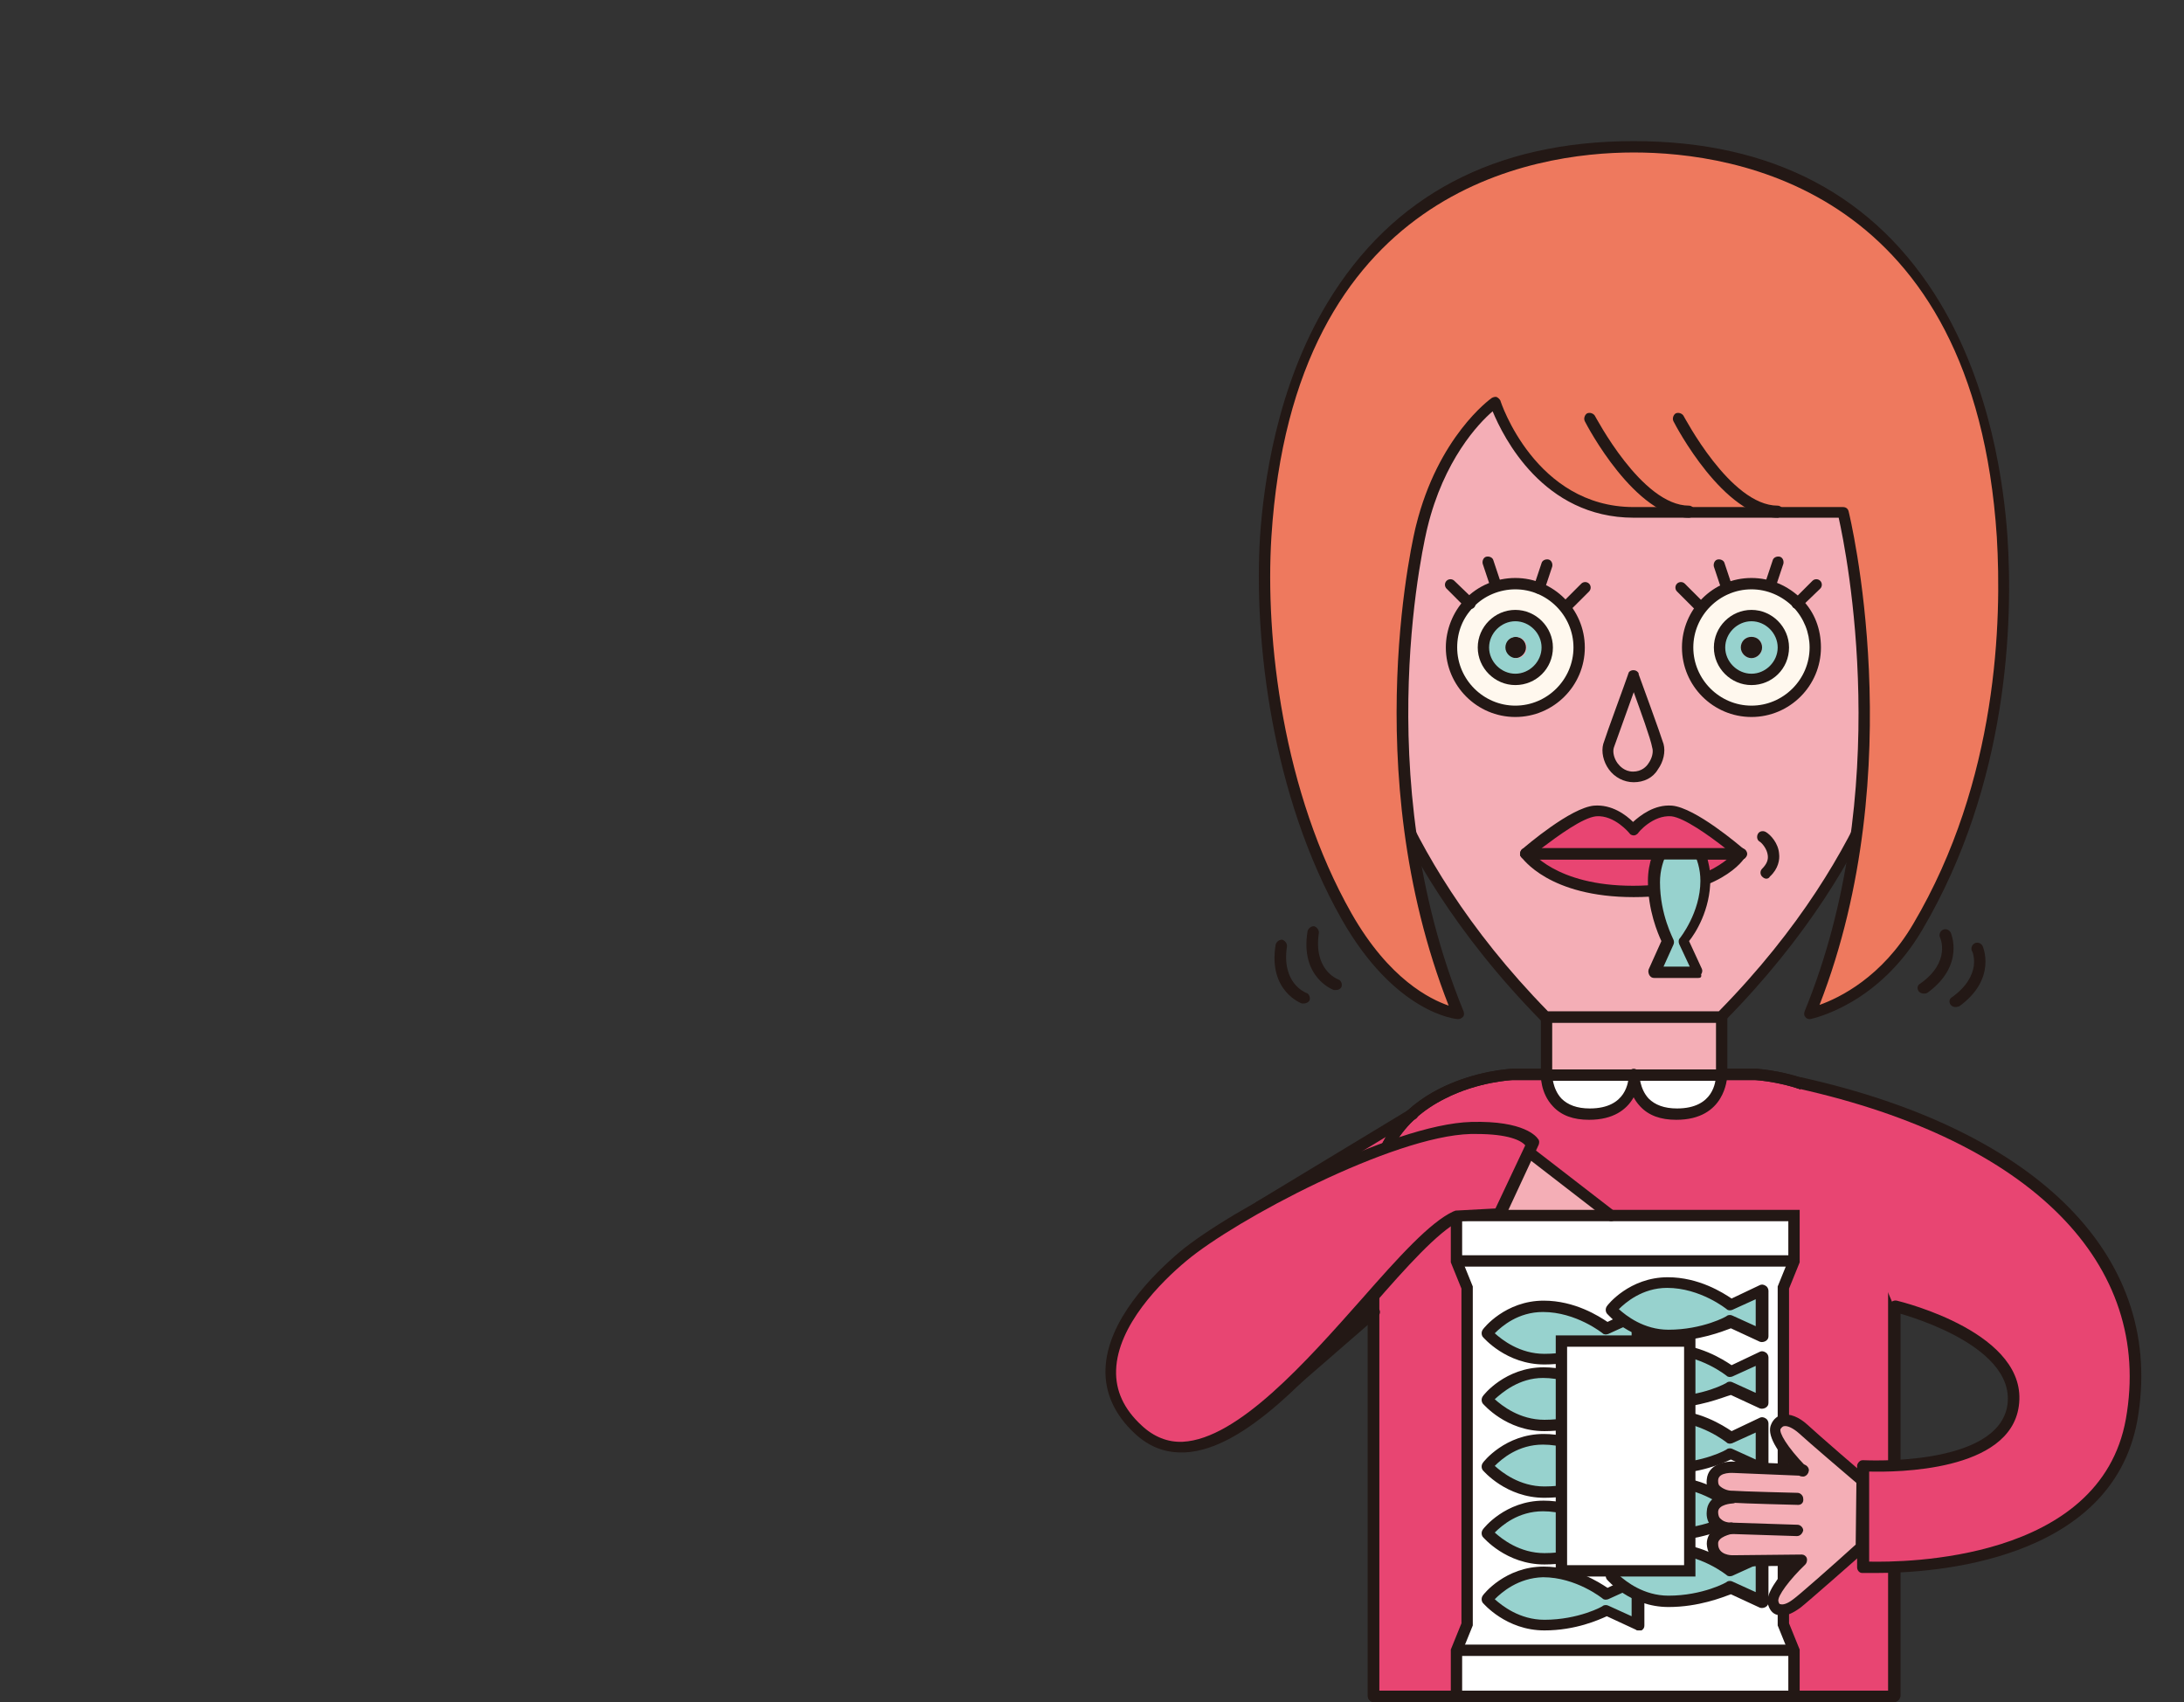 <?xml version="1.0" encoding="utf-8"?>
<svg version="1.1" id="the-element-couple-female-1" xmlns="http://www.w3.org/2000/svg" xmlns:xlink="http://www.w3.org/1999/xlink" x="0px"
	 y="0px" viewBox="0 0 308 240" style="enable-background:new 0 0 308 240;" xml:space="preserve">
<rect x="0" y="0" width="308" height="240" fill="#333333" stroke="none"/>
<style type="text/css">
	.st0{fill:#E84572;}
	.st1{fill:#231815;}
	.st2{fill:#FFFFFF;}
	.st3{fill:#F4AEB6;}
	.st4{fill:#FFF8EE;}
	.st5{fill:#97D2CE;}
	.st6{clip-path:url(#SVGID_00000161602157697394346040000016765585344406567809_);}
	.st7{fill:#EE795E;}
</style>
<g>
	<path class="st0" d="M190.8,174.4c0,0-2.6-10.9,1.6-13.3c4.2-2.4,8.3-4.6,8.3-2.4s-4.3,24.6-4.3,24.6l-5,3.4l-1.9-4.1L190.8,174.4z
		"/>
	<g>
		<path class="st0" d="M242.8,151.6h4.8c0,0,19.6,0.8,19.6,18.8s0,68.9,0,68.9h-36.7h-36.7c0,0,0-50.8,0-68.9s19.6-18.8,19.6-18.8
			h4.8"/>
		<path class="st1" d="M267.1,240h-73.4c-0.4,0-0.8-0.4-0.8-0.8v-68.9c0-18.6,20.1-19.6,20.4-19.6h4.8c0.4,0,0.8,0.4,0.8,0.8
			s-0.4,0.8-0.8,0.8h-4.8c0,0-4.8,0.2-9.5,2.6c-6.2,3.1-9.3,8.3-9.3,15.4v68.1h71.8v-68.1c0-7.1-3.1-12.3-9.3-15.4
			c-4.7-2.4-9.5-2.6-9.5-2.6h-4.7c-0.4,0-0.8-0.4-0.8-0.8s0.4-0.8,0.8-0.8h4.8c0.2,0,20.4,1,20.4,19.6v68.9
			C267.9,239.6,267.6,240,267.1,240z"/>
	</g>
	<path class="st2" d="M242.7,151.9c0,0,0,5.2-6.3,5.2c-6.3,0-6.1-5.6-6.1-5.6v0.3c0,0,0,5.2-6.3,5.2c-6.3,0-6.1-5.6-6.1-5.6
		L242.7,151.9z"/>
	<path class="st3" d="M219.2,165.1c0,0-2.6-4.6-4.6-0.2c-2,4.4-2,4.4-2,4.4s-2.6,2.1,1.4,2.1s10.2,0,10.2,0s3.5,0.6,0.9-1.5
		C222.4,167.8,219.2,165.1,219.2,165.1z"/>
	<g>
		<rect x="218.1" y="143.4" class="st3" width="24.7" height="8.2"/>
		<path class="st1" d="M242.8,152.4h-24.7c-0.4,0-0.8-0.4-0.8-0.8v-8.2c0-0.4,0.4-0.8,0.8-0.8h24.7c0.4,0,0.8,0.4,0.8,0.8v8.2
			C243.6,152,243.2,152.4,242.8,152.4z M218.9,150.8H242v-6.6h-23.1V150.8z"/>
	</g>
	<g>
		<path class="st3" d="M230.4,36.1c0,0,44.7-3.8,38.4,61.8c0,0-2.4,21.5-26,45.5h-4.5h-7.9H218c-23.7-24-26-45.5-26-45.5
			C185.7,32.3,230.4,36.1,230.4,36.1"/>
		<path class="st1" d="M242.8,144.2H218c-0.2,0-0.4-0.1-0.6-0.2c-12.3-12.5-18.8-24.3-22.1-32c-3.6-8.4-4.2-13.8-4.2-14
			c-2.3-24,1.9-41.5,12.4-52.2c11.2-11.4,25.6-10.6,26.8-10.5c1.3-0.1,15.6-0.9,26.8,10.5c10.5,10.6,14.7,28.2,12.4,52.2
			c0,0.2-2.7,22.1-26.3,46C243.2,144.1,243,144.2,242.8,144.2z M218.3,142.6h24.1c23-23.4,25.6-44.6,25.6-44.8
			c2.2-23.5-1.8-40.6-12-50.9c-11-11.1-25.5-10-25.6-10c0,0-0.1,0-0.1,0c-0.1,0-14.6-1.1-25.6,10c-10.2,10.3-14.2,27.4-12,50.9
			C192.8,98,195.4,119.2,218.3,142.6z"/>
	</g>
	<path class="st1" d="M271.3,140.1c-0.3,0-0.5-0.1-0.7-0.3c-0.3-0.4-0.2-0.9,0.2-1.1c4.4-3.1,2.8-6.5,2.8-6.5
		c-0.2-0.4,0-0.9,0.4-1.1c0.4-0.2,0.9,0,1.1,0.4c0,0,2.1,4.6-3.3,8.5C271.6,140.1,271.5,140.1,271.3,140.1z"/>
	<path class="st1" d="M275.8,142c-0.3,0-0.5-0.1-0.7-0.3c-0.3-0.4-0.2-0.9,0.2-1.1c4.3-3.1,2.9-6.4,2.8-6.5c-0.2-0.4,0-0.9,0.4-1.1
		c0.4-0.2,0.9,0,1.1,0.4c0,0,2.1,4.6-3.3,8.5C276.2,141.9,276,142,275.8,142z"/>
	<path class="st1" d="M188.4,139.6c-0.1,0-0.2,0-0.3,0c0,0-4.8-1.7-3.7-8.3c0.1-0.4,0.5-0.7,0.9-0.7c0.4,0.1,0.7,0.5,0.7,0.9
		c-0.8,5.2,2.5,6.5,2.7,6.6c0.4,0.1,0.6,0.6,0.5,1C189.1,139.4,188.8,139.6,188.4,139.6z"/>
	<path class="st1" d="M183.9,141.5c-0.1,0-0.2,0-0.3,0c0,0-4.8-1.7-3.7-8.3c0.1-0.4,0.5-0.7,0.9-0.7c0.4,0.1,0.7,0.5,0.7,0.9
		c-0.8,5.2,2.5,6.5,2.7,6.6c0.4,0.1,0.6,0.6,0.5,1C184.6,141.3,184.2,141.5,183.9,141.5z"/>
	<path class="st0" d="M230.4,120.4h15.2c0,0-3.5,5.3-15.2,5.3s-15.2-5.3-15.2-5.3H230.4L230.4,120.4z"/>
	<path class="st0" d="M245.6,120.4h-15.2h0h-15.2c0,0,6.7-5.8,9.8-6.1c3.1-0.3,5.4,2.7,5.4,2.7s2.3-3,5.4-2.7
		C238.9,114.6,245.6,120.4,245.6,120.4z"/>
	<path class="st4" d="M242.5,91.3c0,2.5,2,4.5,4.5,4.5c2.5,0,4.5-2,4.5-4.5c0-2.5-2-4.5-4.5-4.5C244.5,86.8,242.5,88.8,242.5,91.3z
		 M247,100.3c-5,0-9-4-9-9c0-5,4-9,9-9c2.6,0,4.9,1.1,6.5,2.8c1.6,1.6,2.5,3.8,2.5,6.2C256,96.3,252,100.3,247,100.3z"/>
	<path class="st5" d="M242.5,91.3c0-2.5,2-4.5,4.5-4.5c2.5,0,4.5,2,4.5,4.5c0,2.5-2,4.5-4.5,4.5C244.5,95.8,242.5,93.8,242.5,91.3z
		 M248.5,91.3c0-0.9-0.7-1.5-1.5-1.5s-1.5,0.7-1.5,1.5s0.7,1.5,1.5,1.5S248.5,92.2,248.5,91.3z"/>
	<path class="st1" d="M247,89.8c0.9,0,1.5,0.7,1.5,1.5s-0.7,1.5-1.5,1.5s-1.5-0.7-1.5-1.5S246.1,89.8,247,89.8z"/>
	<path class="st1" d="M212.2,91.3c0-0.9,0.7-1.5,1.5-1.5c0.9,0,1.5,0.7,1.5,1.5s-0.7,1.5-1.5,1.5C212.9,92.9,212.2,92.2,212.2,91.3z
		"/>
	<path class="st4" d="M213.7,95.8c2.5,0,4.5-2,4.5-4.5c0-2.5-2-4.5-4.5-4.5c-2.5,0-4.5,2-4.5,4.5C209.2,93.8,211.2,95.8,213.7,95.8z
		 M213.7,100.3c-5,0-9-4-9-9c0-2.4,1-4.6,2.5-6.2c1.6-1.7,3.9-2.8,6.5-2.8c5,0,9,4,9,9C222.7,96.3,218.7,100.3,213.7,100.3z"/>
	<path class="st5" d="M209.2,91.3c0-2.5,2-4.5,4.5-4.5c2.5,0,4.5,2,4.5,4.5c0,2.5-2,4.5-4.5,4.5C211.2,95.8,209.2,93.8,209.2,91.3z
		 M215.3,91.3c0-0.9-0.7-1.5-1.5-1.5c-0.9,0-1.5,0.7-1.5,1.5s0.7,1.5,1.5,1.5C214.6,92.9,215.3,92.2,215.3,91.3z"/>
	<path class="st1" d="M213.7,101.1c-5.4,0-9.8-4.4-9.8-9.8c0-2.5,1-5,2.7-6.8c1.8-1.9,4.4-3,7.1-3c5.4,0,9.8,4.4,9.8,9.8
		C223.5,96.7,219.1,101.1,213.7,101.1z M213.7,83.1c-2.2,0-4.4,0.9-5.9,2.5c-1.5,1.5-2.3,3.5-2.3,5.7c0,4.5,3.7,8.2,8.2,8.2
		c4.5,0,8.2-3.7,8.2-8.2C221.9,86.8,218.2,83.1,213.7,83.1z"/>
	<path class="st1" d="M213.7,96.6c-2.9,0-5.3-2.4-5.3-5.3c0-2.9,2.4-5.3,5.3-5.3c2.9,0,5.3,2.4,5.3,5.3
		C219,94.3,216.6,96.6,213.7,96.6z M213.7,87.6c-2,0-3.7,1.7-3.7,3.7c0,2,1.7,3.7,3.7,3.7c2,0,3.7-1.7,3.7-3.7
		C217.4,89.3,215.7,87.6,213.7,87.6z"/>
	<path class="st1" d="M211,83.3c-0.3,0-0.6-0.2-0.8-0.5l-1.1-3.3c-0.1-0.4,0.1-0.9,0.5-1c0.4-0.1,0.9,0.1,1,0.5l1.1,3.3
		c0.1,0.4-0.1,0.9-0.5,1C211.2,83.3,211.1,83.3,211,83.3z"/>
	<path class="st1" d="M207.2,85.9c-0.2,0-0.5-0.1-0.6-0.3L204,83c-0.3-0.3-0.3-0.8,0-1.1c0.3-0.3,0.8-0.3,1.1,0l2.7,2.6
		c0.1,0.1,0.1,0.1,0.2,0.2c0.2,0.4,0.1,0.9-0.3,1.1C207.5,85.9,207.3,85.9,207.2,85.9z"/>
	<path class="st1" d="M217.1,83.7c-0.1,0-0.2,0-0.3,0c-0.4-0.1-0.6-0.6-0.5-1l1.1-3.3c0.1-0.4,0.6-0.6,1-0.5c0.4,0.1,0.6,0.6,0.5,1
		l-1.1,3.3C217.8,83.5,217.5,83.7,217.1,83.7z"/>
	<path class="st1" d="M220.9,86.3c-0.2,0-0.4-0.1-0.6-0.2c-0.3-0.3-0.3-0.8,0-1.1l2.7-2.7c0.3-0.3,0.8-0.3,1.1,0
		c0.3,0.3,0.3,0.8,0,1.1l-2.7,2.7C221.3,86.2,221.1,86.3,220.9,86.3z"/>
	<path class="st1" d="M247,101.1c-5.4,0-9.8-4.4-9.8-9.8c0-5.4,4.4-9.8,9.8-9.8c2.7,0,5.2,1.1,7.1,3c1.8,1.8,2.7,4.2,2.7,6.8
		C256.8,96.7,252.4,101.1,247,101.1z M247,83.1c-4.5,0-8.2,3.7-8.2,8.2c0,4.5,3.7,8.2,8.2,8.2c4.5,0,8.2-3.7,8.2-8.2
		c0-2.1-0.8-4.1-2.3-5.7C251.3,84,249.2,83.1,247,83.1z"/>
	<path class="st1" d="M247,96.6c-2.9,0-5.3-2.4-5.3-5.3c0-2.9,2.4-5.3,5.3-5.3c2.9,0,5.3,2.4,5.3,5.3
		C252.3,94.3,249.9,96.6,247,96.6z M247,87.6c-2,0-3.7,1.7-3.7,3.7c0,2,1.7,3.7,3.7,3.7c2,0,3.7-1.7,3.7-3.7
		C250.7,89.3,249,87.6,247,87.6z"/>
	<path class="st1" d="M249.7,83.3c-0.1,0-0.2,0-0.3,0c-0.4-0.1-0.6-0.6-0.5-1l1.1-3.3c0.1-0.4,0.6-0.6,1-0.5c0.4,0.1,0.6,0.6,0.5,1
		l-1.1,3.3C250.4,83.1,250,83.3,249.7,83.3z"/>
	<path class="st1" d="M253.5,85.9c-0.2,0-0.4-0.1-0.6-0.2c-0.3-0.3-0.3-0.8,0-1.1l0,0l2.7-2.7c0.3-0.3,0.8-0.3,1.1,0
		c0.3,0.3,0.3,0.8,0,1.1l-2.7,2.6C253.9,85.8,253.7,85.9,253.5,85.9z"/>
	<path class="st1" d="M243.6,83.7c-0.3,0-0.6-0.2-0.8-0.5l-1.1-3.3c-0.1-0.4,0.1-0.9,0.5-1c0.4-0.1,0.9,0.1,1,0.5l1.1,3.3
		c0.1,0.4-0.1,0.9-0.5,1C243.8,83.7,243.7,83.7,243.6,83.7z"/>
	<path class="st1" d="M239.8,86.3c-0.2,0-0.4-0.1-0.6-0.2l-2.7-2.7c-0.3-0.3-0.3-0.8,0-1.1c0.3-0.3,0.8-0.3,1.1,0l2.7,2.7
		c0.3,0.3,0.3,0.8,0,1.1C240.2,86.2,240,86.3,239.8,86.3z"/>
	<path class="st1" d="M245.6,121.2h-30.4c-0.3,0-0.6-0.2-0.8-0.5c-0.1-0.3,0-0.7,0.2-0.9c0.7-0.6,6.9-5.9,10.2-6.2
		c2.5-0.2,4.5,1.3,5.5,2.3c1-0.9,3-2.5,5.5-2.3c3.3,0.3,9.5,5.6,10.2,6.2c0.3,0.2,0.3,0.6,0.2,0.9
		C246.2,121,245.9,121.2,245.6,121.2z M217.4,119.6h25.9c-2.3-1.8-5.8-4.3-7.6-4.5c-2.6-0.2-4.7,2.3-4.7,2.4
		c-0.2,0.2-0.4,0.3-0.6,0.3l0,0c-0.2,0-0.5-0.1-0.6-0.3c0,0-2.1-2.6-4.7-2.4C223.2,115.3,219.8,117.8,217.4,119.6z"/>
	<path class="st1" d="M230.4,126.5c-12,0-15.7-5.5-15.9-5.7c-0.2-0.4-0.1-0.9,0.2-1.1c0.4-0.2,0.9-0.1,1.1,0.2c0,0,3.5,5,14.5,5
		s14.5-4.9,14.5-5c0.2-0.4,0.7-0.5,1.1-0.2c0.4,0.2,0.5,0.7,0.2,1.1C246.1,121.1,242.4,126.5,230.4,126.5z"/>
	<path class="st1" d="M249.1,123.9c-0.2,0-0.4-0.1-0.6-0.3c-0.3-0.3-0.3-0.8,0-1.1c0.6-0.6,0.9-1.2,0.8-1.9
		c-0.1-0.9-0.8-1.7-1.1-1.9c-0.4-0.2-0.5-0.7-0.3-1.1c0.2-0.4,0.7-0.5,1.1-0.3c0.7,0.4,1.8,1.6,1.9,3.1c0.1,0.8-0.1,2.1-1.3,3.2
		C249.5,123.8,249.3,123.9,249.1,123.9z"/>
	<polygon class="st2" points="253,239.2 205.4,239.2 205.4,232.7 206.9,229 206.9,181.6 205.4,177.8 205.4,171.4 253,171.4 
		253,177.8 251.5,181.6 251.5,229 253,232.7 	"/>
	<path class="st1" d="M253.8,240h-49.2v-7.4l1.5-3.7v-47.2l-1.5-3.7v-7.4h49.2v7.4l-1.5,3.7v47.2l1.5,3.7V240z M206.2,238.4h46v-5.5
		l-1.5-3.7v-47.8l1.5-3.7v-5.5h-46v5.5l1.5,3.7v47.8l-1.5,3.7V238.4z"/>
	<rect x="205.4" y="177" class="st1" width="47.6" height="1.6"/>
	<rect x="205.4" y="231.9" class="st1" width="47.6" height="1.6"/>
	<g>
		<path class="st5" d="M209.7,225.5c0,0,2.9-3.8,7.9-3.8c5.1,0,8.9,3.2,8.9,3.2l4.4-2.1v6.4l-4.4-2.1c0,0-3.7,2.1-8.7,2.1
			S209.7,225.5,209.7,225.5z"/>
		<path class="st1" d="M231,229.9c-0.1,0-0.2,0-0.3-0.1l-4.1-1.9c-1.1,0.5-4.4,2-8.8,2c-5.4,0-8.6-3.8-8.7-3.9c-0.2-0.3-0.2-0.7,0-1
			c0.1-0.2,3.2-4.1,8.6-4.1l0,0c4.4,0,7.8,2.2,9,3l4-1.9c0.2-0.1,0.5-0.1,0.8,0.1c0.2,0.1,0.4,0.4,0.4,0.7v6.4
			c0,0.3-0.1,0.5-0.4,0.7C231.3,229.9,231.2,229.9,231,229.9z M210.8,225.5c1,0.9,3.5,2.9,7,2.9c4.8,0,8.3-1.9,8.3-2
			c0.2-0.1,0.5-0.1,0.7,0l3.3,1.5V224l-3.3,1.5c-0.3,0.1-0.6,0.1-0.8-0.1c0,0-3.7-3-8.4-3C214.1,222.5,211.8,224.5,210.8,225.5z"/>
	</g>
	<g>
		<path class="st5" d="M227.2,222.1c0,0,2.9-3.8,7.9-3.8c5.1,0,8.9,3.2,8.9,3.2l4.4-2.1v6.4l-4.4-2.1c0,0-3.7,2.1-8.7,2.1
			S227.2,222.1,227.2,222.1z"/>
		<path class="st1" d="M235.3,226.6c-5.4,0-8.6-3.8-8.7-3.9c-0.2-0.3-0.2-0.7,0-1c0.1-0.2,3.2-4.1,8.6-4.1c4.4,0,7.8,2.2,9,3l4-1.9
			c0.2-0.1,0.5-0.1,0.8,0.1c0.2,0.1,0.4,0.4,0.4,0.7v6.4c0,0.3-0.1,0.5-0.4,0.7c-0.2,0.1-0.5,0.2-0.8,0.1l-4.1-1.9
			C243,225.2,239.6,226.6,235.3,226.6z M228.3,222.1c1,0.9,3.5,2.9,7,2.9c4.8,0,8.3-1.9,8.3-2c0.2-0.1,0.5-0.1,0.7,0l3.3,1.5v-3.8
			l-3.3,1.5c-0.3,0.1-0.6,0.1-0.8-0.1c0,0-3.7-3-8.4-3C231.6,219.1,229.2,221.1,228.3,222.1z"/>
	</g>
	<g>
		<path class="st5" d="M209.7,216.1c0,0,2.9-3.8,7.9-3.8c5.1,0,8.9,3.2,8.9,3.2l4.4-2.1v6.4l-4.4-2.1c0,0-3.7,2.1-8.7,2.1
			S209.7,216.1,209.7,216.1z"/>
		<path class="st1" d="M217.8,220.6c-5.4,0-8.6-3.8-8.7-3.9c-0.2-0.3-0.2-0.7,0-1c0.1-0.2,3.2-4.1,8.6-4.1c4.4,0,7.8,2.2,9,3l4-1.9
			c0.2-0.1,0.5-0.1,0.8,0.1c0.2,0.1,0.4,0.4,0.4,0.7v6.4c0,0.3-0.1,0.5-0.4,0.7c-0.2,0.1-0.5,0.2-0.8,0.1l-4.1-1.9
			C225.5,219.1,222.2,220.6,217.8,220.6z M210.8,216.1c1,0.9,3.5,2.9,7,2.9c4.8,0,8.3-1.9,8.3-2c0.2-0.1,0.5-0.1,0.7,0l3.3,1.5v-3.8
			l-3.3,1.5c-0.3,0.1-0.6,0.1-0.8-0.1c0,0-3.7-3-8.4-3C214.1,213.1,211.8,215.1,210.8,216.1z"/>
	</g>
	<g>
		<path class="st5" d="M227.2,212.8c0,0,2.9-3.8,7.9-3.8c5.1,0,8.9,3.2,8.9,3.2l4.4-2.1v6.4l-4.4-2.1c0,0-3.7,2.1-8.7,2.1
			S227.2,212.8,227.2,212.8z"/>
		<path class="st1" d="M248.5,217.2c-0.1,0-0.2,0-0.3-0.1l-4.1-1.9c-1.1,0.5-4.4,2-8.8,2c-5.4,0-8.6-3.8-8.7-3.9
			c-0.2-0.3-0.2-0.7,0-1c0.1-0.2,3.2-4.1,8.6-4.1l0,0c4.4,0,7.8,2.2,9,3l4-1.9c0.2-0.1,0.5-0.1,0.8,0.1c0.2,0.1,0.4,0.4,0.4,0.7v6.4
			c0,0.3-0.1,0.5-0.4,0.7C248.8,217.2,248.6,217.2,248.5,217.2z M228.3,212.7c1,0.9,3.5,2.9,7,2.9c4.8,0,8.3-1.9,8.3-2
			c0.2-0.1,0.5-0.1,0.7,0l3.3,1.5v-3.8l-3.3,1.5c-0.3,0.1-0.6,0.1-0.8-0.1c0,0-3.7-3-8.4-3C231.6,209.8,229.2,211.8,228.3,212.7z"/>
	</g>
	<g>
		<path class="st5" d="M209.7,206.7c0,0,2.9-3.8,7.9-3.8c5.1,0,8.9,3.2,8.9,3.2l4.4-2.1v6.4l-4.4-2.1c0,0-3.7,2.1-8.7,2.1
			S209.7,206.7,209.7,206.7z"/>
		<path class="st1" d="M217.8,211.2c-5.4,0-8.6-3.8-8.7-3.9c-0.2-0.3-0.2-0.7,0-1c0.1-0.2,3.2-4.1,8.6-4.1c4.4,0,7.8,2.2,9,3l4-1.9
			c0.2-0.1,0.5-0.1,0.8,0.1c0.2,0.1,0.4,0.4,0.4,0.7v6.4c0,0.3-0.1,0.5-0.4,0.7c-0.2,0.1-0.5,0.2-0.8,0.1l-4.1-1.9
			C225.5,209.7,222.2,211.2,217.8,211.2z M210.8,206.7c1,0.9,3.5,2.9,7,2.9c4.8,0,8.3-1.9,8.3-2c0.2-0.1,0.5-0.1,0.7,0l3.3,1.5v-3.8
			l-3.3,1.5c-0.3,0.1-0.6,0.1-0.8-0.1c0,0-3.7-3-8.4-3C214.1,203.7,211.8,205.7,210.8,206.7z"/>
	</g>
	<g>
		<path class="st5" d="M227.2,203.4c0,0,2.9-3.8,7.9-3.8c5.1,0,8.9,3.2,8.9,3.2l4.4-2.1v6.4L244,205c0,0-3.7,2.1-8.7,2.1
			S227.2,203.4,227.2,203.4z"/>
		<path class="st1" d="M248.5,207.8c-0.1,0-0.2,0-0.3-0.1l-4.1-1.9c-1.1,0.5-4.4,2-8.8,2c-5.4,0-8.6-3.8-8.7-3.9
			c-0.2-0.3-0.2-0.7,0-1c0.1-0.2,3.2-4.1,8.6-4.1l0,0c4.4,0,7.8,2.2,9,3l4-1.9c0.2-0.1,0.5-0.1,0.8,0.1c0.2,0.1,0.4,0.4,0.4,0.7v6.4
			c0,0.3-0.1,0.5-0.4,0.7C248.8,207.8,248.6,207.8,248.5,207.8z M228.3,203.4c1,0.9,3.5,2.9,7,2.9c4.8,0,8.3-1.9,8.3-2
			c0.2-0.1,0.5-0.1,0.7,0l3.3,1.5v-3.8l-3.3,1.5c-0.3,0.1-0.6,0.1-0.8-0.1c0,0-3.7-3-8.4-3C231.6,200.4,229.2,202.4,228.3,203.4z"/>
	</g>
	<g>
		<path class="st5" d="M209.7,197.4c0,0,2.9-3.8,7.9-3.8c5.1,0,8.9,3.2,8.9,3.2l4.4-2.1v6.4l-4.4-2.1c0,0-3.7,2.1-8.7,2.1
			S209.7,197.4,209.7,197.4z"/>
		<path class="st1" d="M231,201.8c-0.1,0-0.2,0-0.3-0.1l-4.1-1.9c-1.1,0.5-4.4,2-8.8,2c-5.4,0-8.6-3.8-8.7-3.9c-0.2-0.3-0.2-0.7,0-1
			c0.1-0.2,3.2-4.1,8.6-4.1c4.4,0,7.8,2.2,9,3l4-1.9c0.2-0.1,0.5-0.1,0.8,0.1c0.2,0.1,0.4,0.4,0.4,0.7v6.4c0,0.3-0.1,0.5-0.4,0.7
			C231.3,201.8,231.2,201.8,231,201.8z M210.8,197.3c1,0.9,3.5,2.9,7,2.9c4.8,0,8.3-1.9,8.3-2c0.2-0.1,0.5-0.1,0.7,0l3.3,1.5v-3.8
			l-3.3,1.5c-0.3,0.1-0.6,0.1-0.8-0.1c0,0-3.7-3-8.4-3C214.2,194.3,211.8,196.4,210.8,197.3z"/>
	</g>
	<g>
		<path class="st5" d="M227.2,194c0,0,2.9-3.8,7.9-3.8c5.1,0,8.9,3.2,8.9,3.2l4.4-2.1v6.4l-4.4-2.1c0,0-3.7,2.1-8.7,2.1
			S227.2,194,227.2,194z"/>
		<path class="st1" d="M235.3,198.5c-5.4,0-8.6-3.8-8.7-3.9c-0.2-0.3-0.2-0.7,0-1c0.1-0.2,3.2-4.1,8.6-4.1c4.4,0,7.8,2.2,9,3l4-1.9
			c0.2-0.1,0.5-0.1,0.8,0.1c0.2,0.1,0.4,0.4,0.4,0.7v6.4c0,0.3-0.1,0.5-0.4,0.7c-0.2,0.1-0.5,0.2-0.8,0.1l-4.1-1.9
			C243,197,239.6,198.5,235.3,198.5z M228.3,194c1,0.9,3.5,2.9,7,2.9c4.8,0,8.3-1.9,8.3-2c0.2-0.1,0.5-0.1,0.7,0l3.3,1.5v-3.8
			l-3.3,1.5c-0.3,0.1-0.6,0.1-0.8-0.1c0,0-3.7-3-8.4-3C231.6,191,229.2,193,228.3,194z"/>
	</g>
	<g>
		<path class="st5" d="M209.7,188c0,0,2.9-3.8,7.9-3.8c5.1,0,8.9,3.2,8.9,3.2l4.4-2.1v6.4l-4.4-2.1c0,0-3.7,2.1-8.7,2.1
			S209.7,188,209.7,188z"/>
		<path class="st1" d="M231,192.4c-0.1,0-0.2,0-0.3-0.1l-4.1-1.9c-1.1,0.5-4.4,2-8.8,2c-5.4,0-8.6-3.8-8.7-3.9c-0.2-0.3-0.2-0.7,0-1
			c0.1-0.2,3.2-4.1,8.6-4.1l0,0c4.4,0,7.8,2.2,9,3l4-1.9c0.2-0.1,0.5-0.1,0.8,0.1c0.2,0.1,0.4,0.4,0.4,0.7v6.4
			c0,0.3-0.1,0.5-0.4,0.7C231.3,192.4,231.2,192.4,231,192.4z M210.8,188c1,0.9,3.5,2.9,7,2.9c4.8,0,8.3-1.9,8.3-2
			c0.2-0.1,0.5-0.1,0.7,0l3.3,1.5v-3.8l-3.3,1.5c-0.3,0.1-0.6,0.1-0.8-0.1c0,0-3.7-3-8.4-3C214.1,185,211.8,187,210.8,188z"/>
	</g>
	<g>
		<path class="st5" d="M227.2,184.6c0,0,2.9-3.8,7.9-3.8c5.1,0,8.9,3.2,8.9,3.2l4.4-2.1v6.4l-4.4-2.1c0,0-3.7,2.1-8.7,2.1
			S227.2,184.6,227.2,184.6z"/>
		<path class="st1" d="M235.3,189.1c-5.4,0-8.6-3.8-8.7-3.9c-0.2-0.3-0.2-0.7,0-1c0.1-0.2,3.2-4.1,8.6-4.1c4.4,0,7.8,2.2,9,3l4-1.9
			c0.2-0.1,0.5-0.1,0.8,0.1c0.2,0.1,0.4,0.4,0.4,0.7v6.4c0,0.3-0.1,0.5-0.4,0.7c-0.2,0.1-0.5,0.2-0.8,0.1l-4.1-1.9
			C243,187.7,239.6,189.1,235.3,189.1z M228.3,184.6c1,0.9,3.5,2.9,7,2.9c4.8,0,8.3-1.9,8.3-2c0.2-0.1,0.5-0.1,0.7,0l3.3,1.5v-3.8
			l-3.3,1.5c-0.3,0.1-0.6,0.1-0.8-0.1c0,0-3.7-3-8.4-3C231.6,181.6,229.2,183.7,228.3,184.6z"/>
	</g>
	<g>
		<rect x="220.2" y="189.1" class="st2" width="18.1" height="32.4"/>
		<path class="st1" d="M239.1,222.3h-19.7v-34h19.7V222.3z M221,220.7h16.5v-30.8H221V220.7z"/>
	</g>
	<path class="st1" d="M230.4,110.3c-1.4,0-2.7-0.7-3.5-1.8c-0.8-1.1-1.1-2.5-0.8-3.6c0.5-1.6,3.1-8.6,3.5-9.8c0-0.1,0.1-0.2,0.1-0.3
		c0.3-0.4,1-0.4,1.3,0c0.1,0.1,0.1,0.2,0.1,0.3c0.4,1.1,3,8.2,3.5,9.8c0.3,1.1,0,2.5-0.8,3.6C233.1,109.7,231.8,110.3,230.4,110.3z
		 M230.4,97.6c-0.9,2.5-2.4,6.7-2.8,7.8c-0.2,0.6,0,1.5,0.5,2.2c0.3,0.4,1,1.2,2.2,1.2c1.2,0,1.9-0.7,2.2-1.2
		c0.5-0.7,0.7-1.6,0.5-2.2C232.8,104.2,231.3,100.1,230.4,97.6z"/>
	<g>
		<defs>
			<rect id="SVGID_1_" x="230.7" y="120.1" width="11.8" height="18.9"/>
		</defs>
		<clipPath id="SVGID_00000054971369055091001840000015244014267786252711_">
			<use xlink:href="#SVGID_1_"  style="overflow:visible;"/>
		</clipPath>
		<g style="clip-path:url(#SVGID_00000054971369055091001840000015244014267786252711_);">
			<path class="st5" d="M236.9,116.5c0,0,3.7,2.8,3.7,7.7c0,4.9-3.1,8.6-3.1,8.6l2,4.3h-6.2l2-4.3c0,0-2-3.5-2-8.5
				S236.9,116.5,236.9,116.5z"/>
			<path class="st1" d="M239.5,137.9h-6.2c-0.3,0-0.5-0.1-0.7-0.4c-0.1-0.2-0.2-0.5-0.1-0.8l1.8-4c-0.5-1.1-1.9-4.3-1.9-8.5
				c0-5.2,3.7-8.3,3.8-8.5c0.3-0.2,0.7-0.2,1,0c0.2,0.1,4,3.1,4,8.3c0,4.3-2.1,7.6-3,8.7l1.8,3.9c0.1,0.2,0.1,0.5-0.1,0.8
				C240,137.8,239.8,137.9,239.5,137.9z M234.6,136.3h3.7l-1.5-3.2c-0.1-0.3-0.1-0.6,0.1-0.8c0,0,2.9-3.6,2.9-8.1
				c0-3.4-1.9-5.7-2.9-6.6c-0.9,1-2.8,3.4-2.8,6.8c0,4.6,1.9,8,1.9,8.1c0.1,0.2,0.1,0.5,0,0.7L234.6,136.3z"/>
		</g>
	</g>
	<path class="st1" d="M245.6,121.2h-30.4c-0.4,0-0.8-0.4-0.8-0.8s0.4-0.8,0.8-0.8h30.4c0.4,0,0.8,0.4,0.8,0.8S246,121.2,245.6,121.2
		z"/>
	<path class="st1" d="M227.2,172.2c-0.2,0-0.3-0.1-0.5-0.2l-11-8.5c-0.4-0.3-0.4-0.8-0.1-1.1c0.3-0.4,0.8-0.4,1.1-0.1l11,8.5
		c0.4,0.3,0.4,0.8,0.1,1.1C227.7,172.1,227.4,172.2,227.2,172.2z"/>
	<path class="st3" d="M244.6,207l9.7,0.4c-0.2-0.2-4.6-4.6-3.8-6.3c0.7-1.4,2.4-1,3.9,0.3c1.4,1.3,8.3,7.3,8.3,7.3l-0.1,9.4
		c0,0-8.3,7.4-9.1,8c-1.8,1.3-3.1,1.1-3.4-0.2c-0.4-1.7,4.1-5.9,4.1-5.9s-8.8,0.1-9.8,0.1c-1,0-2.7-0.6-2.8-2.4
		c0-1.8,2.6-2.2,2.6-2.2c-1.7,0.1-2.8-1-2.7-2.4c0.1-1.8,2.5-2,2.8-2c-1.2-0.1-2.9-0.7-2.8-2.4C241.7,206.8,244.6,207,244.6,207z"/>
	<path class="st1" d="M253.4,216.6C253.4,216.6,253.4,216.6,253.4,216.6l-9.3-0.3c-1,0.1-2-0.3-2.6-0.9c-0.6-0.6-0.9-1.4-0.8-2.3
		c0.1-2.1,2.4-2.7,3.6-2.7c0,0,0,0,0,0c0.4,0,0.8,0.3,0.8,0.8c0,0.4-0.3,0.8-0.8,0.8c0,0-2,0.1-2,1.2c0,0.4,0.1,0.8,0.4,1
		c0.3,0.3,0.8,0.5,1.5,0.5l9.3,0.3c0.4,0,0.8,0.4,0.8,0.8C254.2,216.2,253.9,216.6,253.4,216.6z"/>
	<path class="st1" d="M253.6,212.2C253.6,212.2,253.6,212.2,253.6,212.2c-0.3,0-7.8-0.2-9.2-0.3c0,0-0.1,0-0.1,0c0,0,0,0-0.1,0
		c-0.9-0.1-2.2-0.4-2.9-1.3c-0.5-0.5-0.7-1.2-0.6-2c0.2-2.2,2.7-2.6,4-2.5l9.6,0.4c0.4,0,0.8,0.4,0.8,0.8c0,0.4-0.4,0.8-0.8,0.8
		l-9.7-0.4c-0.1,0-2.2-0.2-2.3,1c0,0.3,0,0.6,0.2,0.8c0.4,0.4,1.1,0.7,1.7,0.7c0,0,0.1,0,0.1,0c1.1,0.1,9.1,0.3,9.2,0.3
		c0.4,0,0.8,0.4,0.8,0.8C254.4,211.9,254,212.2,253.6,212.2z"/>
	<path class="st1" d="M251.4,227.8c-0.3,0-0.6-0.1-0.8-0.1c-0.7-0.2-1.1-0.8-1.3-1.6c-0.3-1.4,1.5-3.7,2.9-5.3
		c-2.6,0-7.1,0.1-7.9,0.1c-1.7,0-3.5-1.1-3.6-3.2c0-2,2-2.8,3.3-3c0.4-0.1,0.8,0.2,0.9,0.7c0.1,0.4-0.2,0.8-0.7,0.9
		c0,0-2,0.4-1.9,1.4c0,1.6,1.9,1.6,2,1.6c1,0,9.5-0.1,9.8-0.1c0,0,0,0,0,0c0.3,0,0.6,0.2,0.7,0.5c0.1,0.3,0,0.7-0.2,0.9
		c-2.2,2.1-4,4.5-3.8,5.2c0.1,0.4,0.2,0.4,0.3,0.4c0.3,0.1,0.9,0,1.8-0.7c0.6-0.4,5.5-4.7,8.8-7.7l0.1-8.7c-1.3-1.1-6.8-5.8-8.1-7
		c-0.8-0.7-1.6-1.1-2.1-1c-0.1,0-0.3,0.1-0.5,0.4c-0.2,0.5,0.8,2.4,3.6,5.3c0.1,0.1,0.2,0.3,0.3,0.5c0.1,0.4-0.2,0.8-0.6,0.9
		c-0.3,0-0.6,0-0.7-0.2c-3.3-3.4-4.6-5.8-3.9-7.2c0.3-0.7,0.9-1.2,1.6-1.3c1-0.2,2.3,0.3,3.5,1.4c1.4,1.3,8.2,7.2,8.3,7.2
		c0.2,0.2,0.3,0.4,0.3,0.6l-0.1,9.4c0,0.2-0.1,0.4-0.3,0.6c-0.9,0.8-8.4,7.4-9.2,8C252.8,227.5,252,227.8,251.4,227.8z"/>
	<path class="st1" d="M230.4,240h-36.7c-0.4,0-0.8-0.4-0.8-0.8v-68.9c0-18.6,20.1-19.6,20.4-19.6h4.8c0.4,0,0.8,0.4,0.8,0.8
		s-0.4,0.8-0.8,0.8h-4.8c0,0-4.8,0.2-9.5,2.6c-6.2,3.1-9.3,8.3-9.3,15.4v68.1h35.9c0.4,0,0.8,0.4,0.8,0.8S230.9,240,230.4,240z"/>
	<path class="st1" d="M267.1,240h-36.7c-0.4,0-0.8-0.4-0.8-0.8s0.4-0.8,0.8-0.8h35.9v-68.1c0-7.1-3.1-12.3-9.3-15.4
		c-4.7-2.4-9.5-2.6-9.5-2.6h-4.7c-0.4,0-0.8-0.4-0.8-0.8s0.4-0.8,0.8-0.8h4.8c0.2,0,20.4,1,20.4,19.6v68.9
		C267.9,239.6,267.6,240,267.1,240z"/>
	<path class="st0" d="M267.1,184.2c0,0,18,4.3,16.6,14s-21.1,8.5-21.1,8.5V221c0,0,33.7,2.2,37.8-20.7s-14.6-40.4-46.8-47.5"/>
	<path class="st1" d="M264.8,221.8c-1.3,0-2.1,0-2.2,0c-0.4,0-0.7-0.4-0.7-0.8v-14.3c0-0.2,0.1-0.4,0.3-0.6c0.2-0.2,0.4-0.2,0.6-0.2
		c0.2,0,19,1,20.3-7.8c1.2-8.8-15.9-13.1-16-13.1c-0.4-0.1-0.7-0.5-0.6-1c0.1-0.4,0.5-0.7,1-0.6c0.8,0.2,18.7,4.6,17.2,14.9
		c-1.3,9.2-17.2,9.3-21.1,9.2v12.7c4.9,0.1,32.6,0,36.2-20.1c3.9-21.9-13.4-39.3-46.2-46.6c-0.4-0.1-0.7-0.5-0.6-1
		c0.1-0.4,0.5-0.7,1-0.6c33.7,7.5,51.5,25.6,47.4,48.5C297.7,220.3,272.4,221.8,264.8,221.8z"/>
	<path class="st1" d="M180.9,197c-0.2,0-0.4-0.1-0.6-0.3c-0.3-0.3-0.3-0.8,0.1-1.1l12.9-11.2c0.3-0.3,0.8-0.3,1.1,0.1
		c0.3,0.3,0.3,0.8-0.1,1.1l-12.9,11.2C181.2,196.9,181,197,180.9,197z"/>
	<path class="st1" d="M177.7,170.9c-0.3,0-0.5-0.1-0.7-0.4c-0.2-0.4-0.1-0.9,0.3-1.1l21.5-13c0.4-0.2,0.9-0.1,1.1,0.3
		c0.2,0.4,0.1,0.9-0.3,1.1l-21.5,13C177.9,170.9,177.8,170.9,177.7,170.9z"/>
	<path class="st1" d="M224.1,157.9c-2.2,0-3.9-0.6-5.1-1.9c-1.8-1.9-1.7-4.4-1.7-4.5c0-0.4,0.4-0.8,0.8-0.8c0.4,0,0.8,0.4,0.8,0.8
		c0,0,0,2,1.3,3.4c0.9,0.9,2.2,1.4,4,1.4c5.3,0,5.4-4,5.5-4.4c0-0.4,0.3-0.8,0.8-0.8c0.4,0,0.8,0.4,0.8,0.8
		C231.2,151.9,231.1,157.9,224.1,157.9z"/>
	<path class="st1" d="M236.4,157.9c-2.2,0-3.9-0.6-5.1-1.9c-1.8-1.9-1.7-4.4-1.7-4.5c0-0.4,0.4-0.8,0.8-0.8c0.4,0,0.8,0.4,0.8,0.8
		l0,0c0,0,0,2,1.3,3.4c0.9,0.9,2.2,1.4,4,1.4c5.3,0,5.4-4,5.5-4.4c0-0.4,0.4-0.8,0.8-0.8c0.4,0,0.8,0.4,0.8,0.8
		C243.5,151.9,243.4,157.9,236.4,157.9z"/>
	<g>
		<path class="st7" d="M230.4,20.7c45,0,51,41.4,51.9,55c1,15.7-1,36.7-11.9,55.1c-6.1,10.4-15.2,12.2-15.2,12.2
			c14-34,4.7-70.7,4.7-70.7s-14.9,0-29.5,0s-19.5-15.5-19.5-15.5s-7.3,5.2-10.4,17.6c0,0-8.8,34.7,5.2,68.7c0,0-8.3-0.7-15.7-13.7
			c-9.9-17.5-12.3-39.4-11.4-53.6C179.4,62,185.4,20.7,230.4,20.7"/>
		<path class="st1" d="M255.2,143.7c-0.2,0-0.5-0.1-0.6-0.3c-0.2-0.2-0.2-0.5-0.1-0.8c12.7-31,5.9-64.7,4.8-69.6h-28.9
			c-12.8,0-18.4-11.4-19.9-15c-2,1.7-6.9,6.9-9.2,16.4c-0.1,0.4-8.6,34.8,5.1,68.2c0.1,0.3,0.1,0.6-0.1,0.8
			c-0.2,0.2-0.4,0.3-0.7,0.3c-0.4,0-8.9-0.9-16.4-14.1c-9.9-17.5-12.4-39.4-11.5-54c0.5-7.2,2.3-21,9.5-32.9
			c9.1-15.1,23.6-22.8,43.2-22.8c19.6,0,34.1,7.7,43.2,22.8c7.2,12,9,25.8,9.5,32.9c0.8,11.9,0.2,34.8-12,55.5
			c-6.2,10.6-15.4,12.5-15.8,12.6C255.3,143.7,255.3,143.7,255.2,143.7z M230.4,21.5c-14.3,0-48,5.3-51.1,54.2
			c-0.9,14.4,1.6,36,11.3,53.1c5.3,9.3,11.1,12.1,13.7,13c-13.1-33.4-4.7-67.4-4.6-67.7c3.1-12.5,10.4-17.8,10.7-18
			c0.2-0.1,0.5-0.2,0.7-0.1c0.2,0.1,0.4,0.3,0.5,0.5c0,0.1,4.9,15,18.8,15h29.5c0.4,0,0.7,0.2,0.8,0.6c0.1,0.4,8.9,36.2-4.1,69.6
			c2.8-1,8.8-3.9,13.2-11.4c12-20.3,12.5-42.9,11.8-54.6C278.4,26.7,244.8,21.5,230.4,21.5z"/>
	</g>
	<g>
		<path class="st0" d="M211.5,171l4.6-9.9c0,0-1.4-2.2-8.7-2c-10.9,0.3-33.3,12-40.6,18.1c-7.3,6.1-15,16.2-6.3,24.3
			c13.3,12.4,35.3-25.7,44.9-30.1L211.5,171z"/>
		<path class="st1" d="M166.5,204.8c-2.4,0-4.6-0.9-6.5-2.7c-2.8-2.6-4.2-5.7-4.1-9c0.2-6.9,6.6-13.3,10.5-16.6
			c7.1-5.9,29.8-18,41.1-18.3c7.5-0.2,9.2,2.1,9.4,2.4c0.2,0.2,0.2,0.5,0.1,0.8l-4.6,9.9c-0.1,0.3-0.4,0.4-0.7,0.5l-5.9,0.4
			c-3,1.5-7.5,6.5-12.2,11.9c-8.4,9.5-18,20.3-26.5,20.7C166.8,204.8,166.7,204.8,166.5,204.8z M208.2,159.9c-0.2,0-0.5,0-0.8,0
			c-11,0.3-33.2,12.1-40.1,17.9c-3.6,3-9.7,9.1-9.9,15.4c-0.1,2.9,1.1,5.5,3.6,7.8c1.7,1.6,3.7,2.4,5.8,2.3
			c7.8-0.4,17.5-11.4,25.3-20.2c5.1-5.8,9.6-10.8,12.9-12.3c0.1,0,0.2-0.1,0.3-0.1l5.6-0.3l4.2-8.9
			C214.5,160.8,212.7,159.9,208.2,159.9z M211.5,171L211.5,171L211.5,171z"/>
	</g>
	<g>
		<path class="st7" d="M224.2,59.1c0,0,6.8,13.1,14,13.1"/>
		<path class="st1" d="M238.2,73c-7.6,0-14.4-13-14.7-13.6c-0.2-0.4,0-0.9,0.3-1.1c0.4-0.2,0.9,0,1.1,0.3
			c0.1,0.1,6.6,12.7,13.3,12.7c0.4,0,0.8,0.4,0.8,0.8S238.7,73,238.2,73z"/>
	</g>
	<g>
		<path class="st7" d="M236.7,59.1c0,0,6.8,13.1,14,13.1"/>
		<path class="st1" d="M250.7,73c-7.6,0-14.4-13-14.7-13.6c-0.2-0.4,0-0.9,0.3-1.1c0.4-0.2,0.9,0,1.1,0.3
			c0.1,0.1,6.6,12.7,13.3,12.7c0.4,0,0.8,0.4,0.8,0.8S251.1,73,250.7,73z"/>
	</g>
</g>
</svg>
